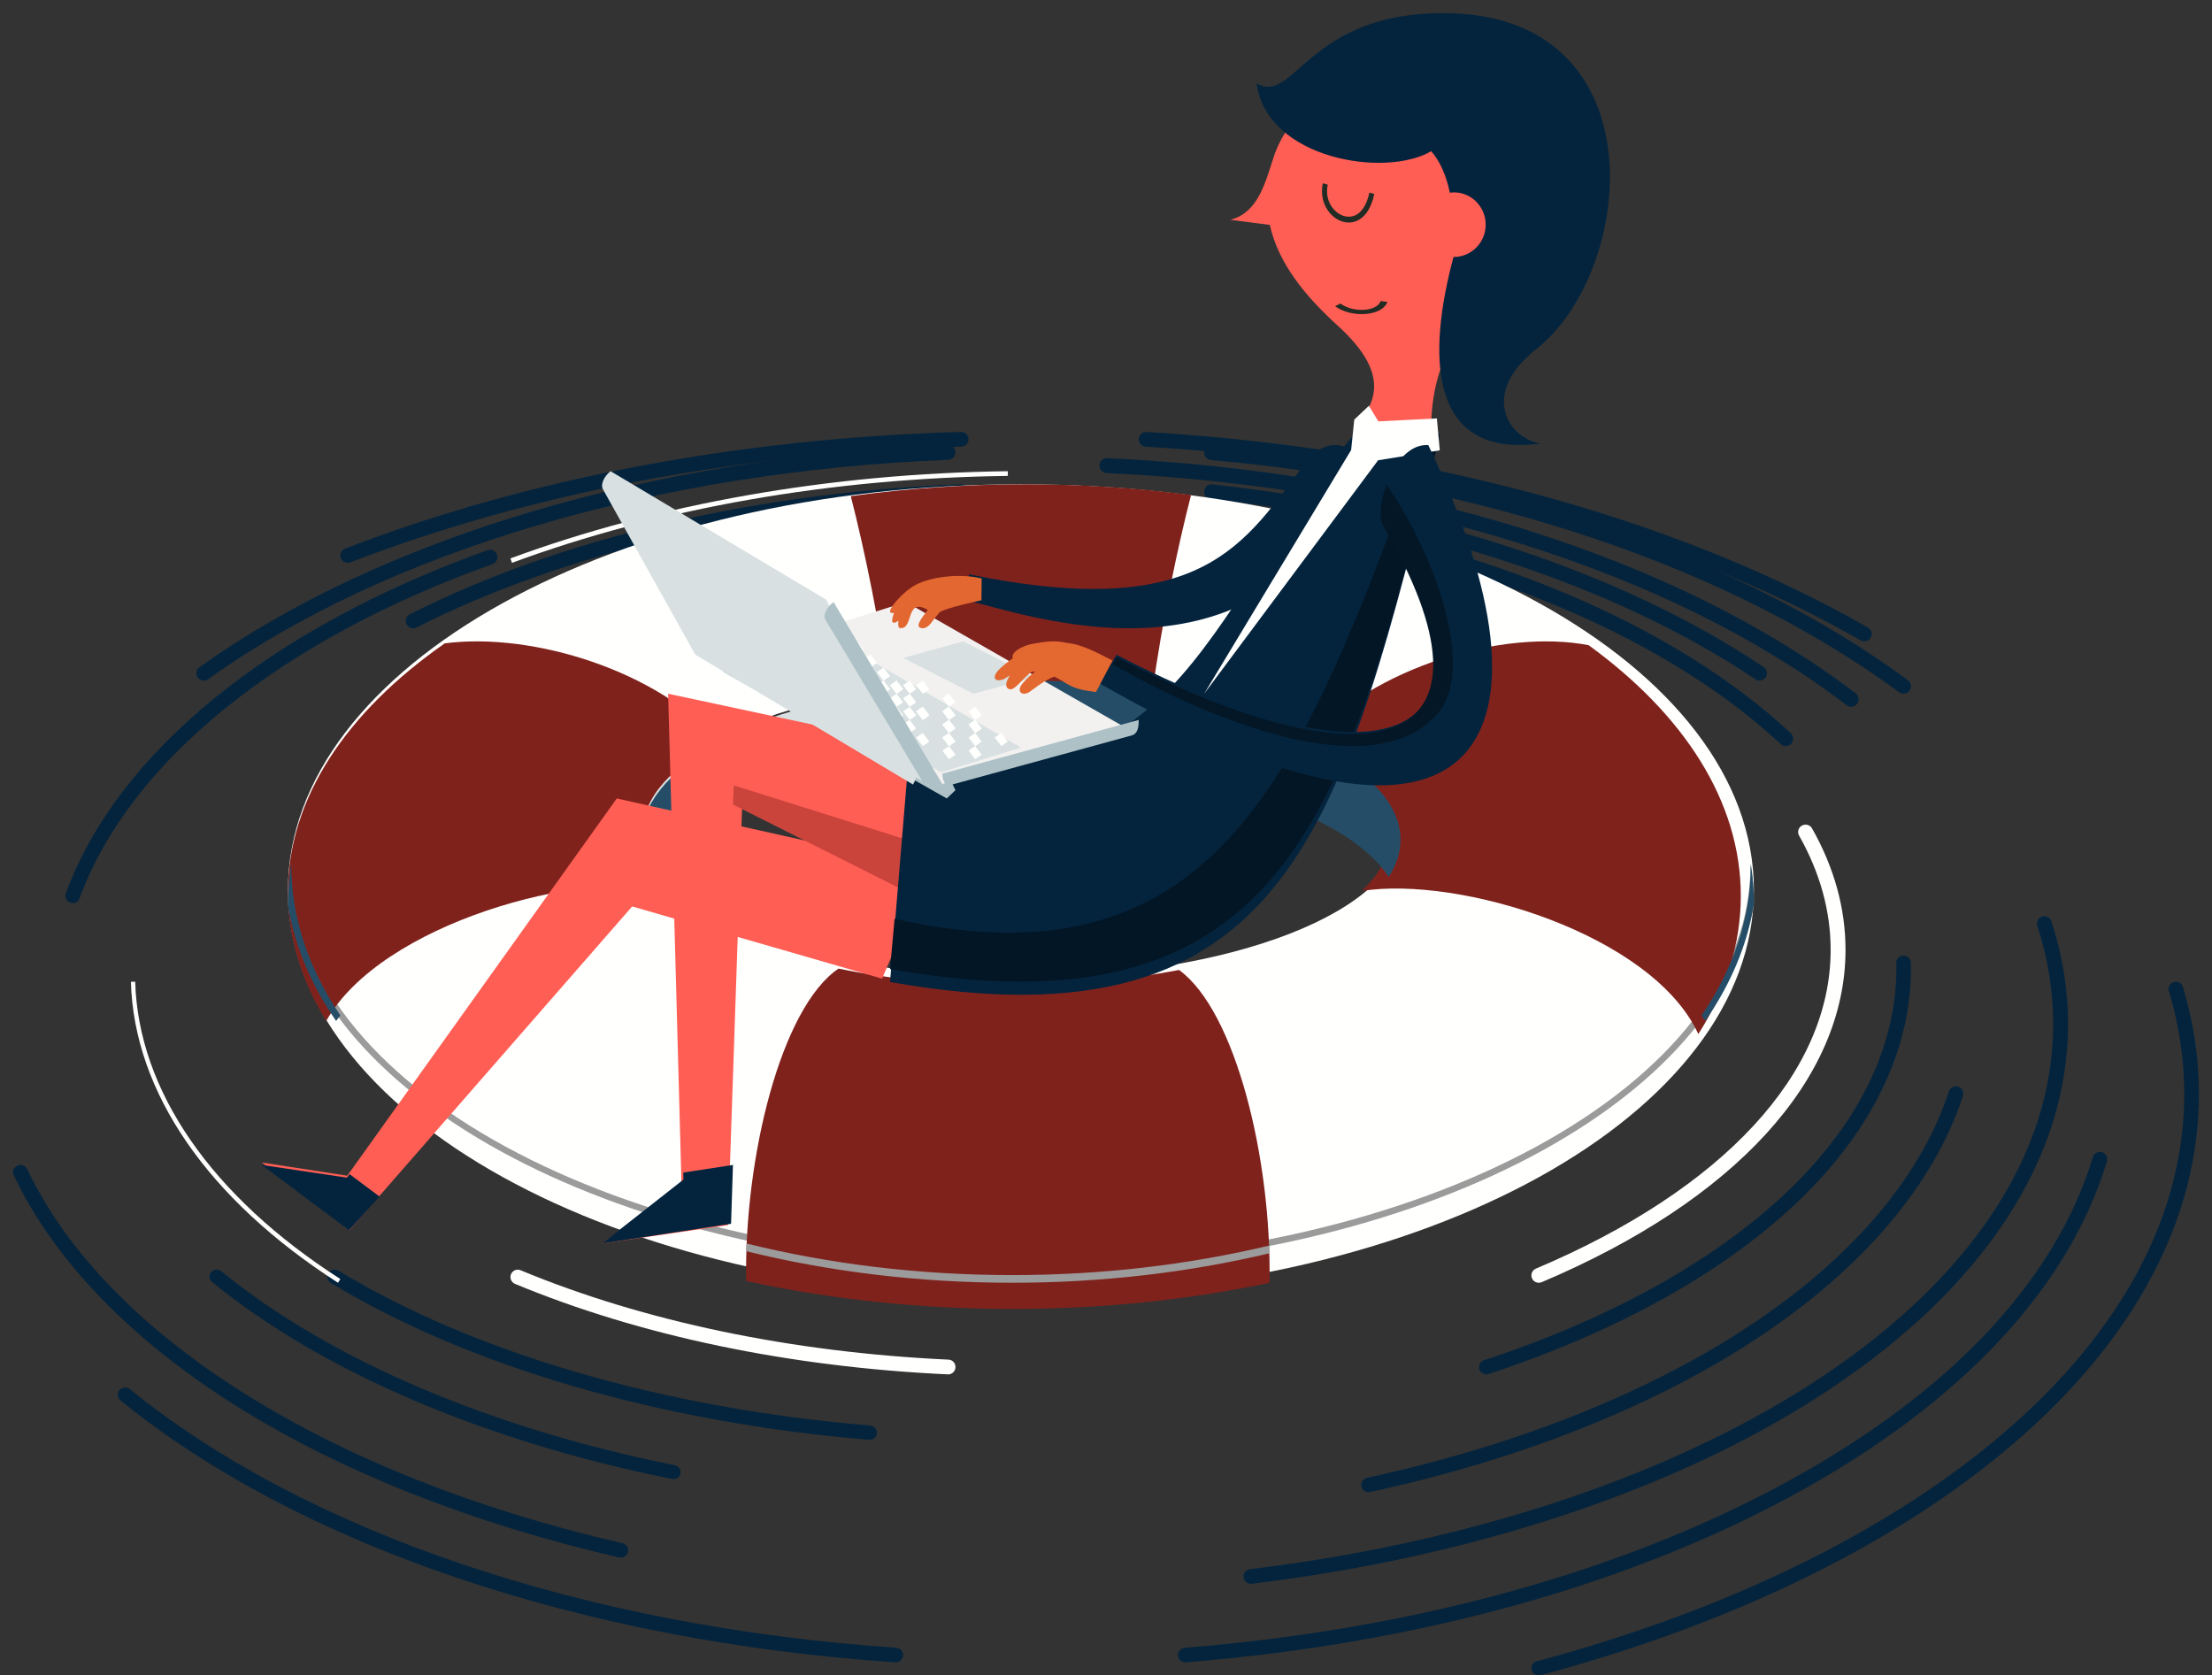 <?xml version="1.0" encoding="UTF-8"?>
<svg width="169px" height="128px" viewBox="0 0 169 128" version="1.1" xmlns="http://www.w3.org/2000/svg" xmlns:xlink="http://www.w3.org/1999/xlink">
    <rect x="0" y="0" width="169" height="128" fill="#333333" stroke="none"/>
    <!-- Generator: Sketch 46.2 (44496) - http://www.bohemiancoding.com/sketch -->
    <title>Lady raft dark </title>
    <desc>Created with Sketch.</desc>
    <defs></defs>
    <g id="Upated-Design" stroke="none" stroke-width="1" fill="none" fill-rule="evenodd">
        <g id="Lady-raft-dark-">
            <g id="Group" transform="translate(1, 1)">
                <path d="M116.569,97 C116.348,97 116.138,96.872 116.046,96.659 C115.923,96.374 116.056,96.043 116.345,95.921 C130.656,89.862 138.864,80.985 138.864,71.567 C138.864,68.602 138.052,65.665 136.452,62.837 C136.299,62.566 136.396,62.223 136.67,62.072 C136.944,61.92 137.29,62.017 137.443,62.287 C139.14,65.286 140,68.407 140,71.567 C140,81.457 131.541,90.71 116.792,96.955 C116.719,96.985 116.643,97 116.569,97" id="Fill-3" fill="#FFFFFE"></path>
                <path d="M71.442,104 C71.433,104 71.424,104 71.416,103.999 C59.318,103.44 47.883,101.049 38.346,97.085 C38.061,96.966 37.925,96.637 38.042,96.349 C38.16,96.062 38.486,95.924 38.772,96.043 C48.191,99.957 59.497,102.319 71.467,102.873 C71.775,102.887 72.014,103.151 71.999,103.462 C71.986,103.764 71.738,104 71.442,104" id="Fill-4" fill="#FFFFFE"></path>
                <path d="M112.557,104 C112.323,104 112.105,103.852 112.028,103.619 C111.932,103.328 112.091,103.014 112.383,102.918 C121.865,99.801 129.787,95.431 135.293,90.282 C140.915,85.024 143.886,79.042 143.886,72.983 C143.886,72.844 143.885,72.705 143.882,72.567 C143.875,72.261 144.119,72.007 144.427,72 C144.431,72 144.435,72 144.439,72 C144.741,72 144.989,72.241 144.995,72.543 C144.998,72.69 145,72.836 145,72.983 C145,79.356 141.907,85.619 136.055,91.092 C130.432,96.351 122.366,100.805 112.731,103.972 C112.673,103.991 112.615,104 112.557,104" id="Fill-5" fill="#04243D"></path>
                <path d="M135.434,56 C135.297,56 135.159,55.95 135.051,55.849 C126.281,47.691 112.227,41.755 95.479,39.134 C95.17,39.086 94.959,38.794 95.007,38.483 C95.055,38.171 95.346,37.958 95.653,38.007 C112.62,40.662 126.885,46.701 135.818,55.011 C136.047,55.224 136.062,55.585 135.85,55.816 C135.739,55.938 135.587,56 135.434,56" id="Fill-6" fill="#04243D"></path>
                <path d="M30.568,47 C30.361,47 30.161,46.887 30.062,46.69 C29.92,46.412 30.031,46.072 30.311,45.93 C41.774,40.129 56.726,36.602 72.411,36.001 C72.728,35.985 72.987,36.232 73,36.544 C73.012,36.856 72.768,37.118 72.455,37.131 C56.929,37.726 42.145,41.209 30.824,46.938 C30.741,46.98 30.654,47 30.568,47" id="Fill-7" fill="#04243D"></path>
                <path d="M65.434,109 C65.417,109 65.401,108.999 65.384,108.998 C49.438,107.667 34.836,103.41 24.266,97.011 C24.001,96.851 23.92,96.513 24.087,96.257 C24.253,96.001 24.603,95.923 24.869,96.084 C35.289,102.392 49.712,106.591 65.482,107.907 C65.794,107.933 66.025,108.199 65.998,108.5 C65.972,108.785 65.725,109 65.434,109" id="Fill-8" fill="#04243D"></path>
                <path d="M103.564,113 C103.305,113 103.071,112.823 103.013,112.562 C102.946,112.262 103.139,111.965 103.444,111.899 C114.783,109.448 124.889,105.432 132.668,100.286 C140.489,95.113 145.756,88.923 147.898,82.386 C147.994,82.093 148.312,81.933 148.609,82.027 C148.906,82.122 149.068,82.436 148.972,82.728 C146.751,89.506 141.331,95.897 133.297,101.212 C125.401,106.434 115.162,110.506 103.686,112.987 C103.645,112.996 103.604,113 103.564,113" id="Fill-9" fill="#04243D"></path>
                <path d="M133.437,51 C133.33,51 133.222,50.969 133.125,50.905 C122.536,43.794 107.753,38.9 91.501,37.125 C91.193,37.091 90.97,36.813 91.003,36.503 C91.037,36.193 91.316,35.971 91.623,36.003 C108.051,37.798 123.013,42.757 133.75,49.967 C134.009,50.14 134.078,50.491 133.905,50.749 C133.797,50.912 133.619,51 133.437,51" id="Fill-10" fill="#04243D"></path>
                <path d="M4.558,68 C4.493,68 4.428,67.989 4.364,67.965 C4.075,67.856 3.928,67.531 4.035,67.238 C7.969,56.485 19.713,46.933 36.257,41.032 C36.547,40.928 36.866,41.083 36.968,41.378 C37.071,41.672 36.918,41.995 36.627,42.099 C20.398,47.888 8.9,57.194 5.081,67.631 C4.998,67.859 4.785,68 4.558,68" id="Fill-11" fill="#04243D"></path>
                <path d="M50.444,112 C50.406,112 50.368,111.996 50.33,111.989 C36.037,109.121 23.56,103.777 15.196,96.941 C14.962,96.75 14.934,96.413 15.133,96.188 C15.332,95.963 15.683,95.936 15.917,96.127 C24.142,102.85 36.444,108.111 50.557,110.943 C50.858,111.003 51.051,111.286 50.988,111.575 C50.933,111.827 50.702,112 50.444,112" id="Fill-12" fill="#04243D"></path>
                <path d="M94.567,120 C94.284,120 94.039,119.791 94.004,119.507 C93.966,119.199 94.188,118.919 94.499,118.881 C111.688,116.805 127.298,111.524 138.452,104.014 C143.99,100.285 148.302,96.119 151.268,91.632 C154.318,87.018 155.865,82.173 155.865,77.231 C155.865,74.714 155.457,72.192 154.654,69.735 C154.557,69.44 154.72,69.123 155.019,69.028 C155.317,68.931 155.637,69.094 155.733,69.389 C156.574,71.958 157,74.597 157,77.231 C157,82.394 155.391,87.447 152.218,92.247 C149.17,96.859 144.753,101.13 139.091,104.942 C127.789,112.552 112.002,117.898 94.636,119.996 C94.613,119.999 94.59,120 94.567,120" id="Fill-13" fill="#04243D"></path>
                <path d="M140.435,53 C140.317,53 140.198,52.963 140.097,52.885 C126.688,42.637 106.074,36.17 83.539,35.143 C83.228,35.129 82.987,34.861 83.001,34.546 C83.015,34.23 83.284,33.988 83.589,34 C106.346,35.038 127.19,41.589 140.775,51.972 C141.024,52.162 141.074,52.52 140.886,52.772 C140.775,52.922 140.607,53 140.435,53" id="Fill-14" fill="#04243D"></path>
                <path d="M14.567,51 C14.391,51 14.217,50.918 14.106,50.765 C13.924,50.511 13.982,50.157 14.236,49.976 C28.077,40.064 48.916,33.877 71.411,33.001 C71.722,32.986 71.987,33.232 72,33.544 C72.012,33.856 71.768,34.118 71.455,34.13 C49.177,34.998 28.562,41.108 14.897,50.894 C14.797,50.966 14.682,51 14.567,51" id="Fill-15" fill="#04243D"></path>
                <path d="M46.432,118 C46.389,118 46.346,117.995 46.302,117.985 C35.157,115.427 25.053,111.433 17.082,106.433 C9.012,101.372 3.123,95.273 0.053,88.795 C-0.079,88.515 0.044,88.183 0.329,88.053 C0.613,87.922 0.951,88.043 1.084,88.323 C7.122,101.065 24.123,111.747 46.561,116.897 C46.866,116.967 47.056,117.268 46.985,117.568 C46.924,117.826 46.69,118 46.432,118" id="Fill-16" fill="#04243D"></path>
                <path d="M116.561,127 C116.314,127 116.088,126.839 116.02,126.594 C115.938,126.3 116.115,125.998 116.413,125.918 C131.061,121.993 143.437,115.925 152.205,108.368 C161.15,100.658 165.879,91.744 165.879,82.59 C165.879,79.946 165.483,77.294 164.703,74.708 C164.615,74.416 164.784,74.109 165.081,74.023 C165.377,73.936 165.69,74.103 165.778,74.394 C166.589,77.083 167,79.84 167,82.59 C167,92.07 162.139,101.271 152.944,109.196 C144.049,116.862 131.519,123.012 116.708,126.981 C116.659,126.994 116.609,127 116.561,127" id="Fill-17" fill="#04243D"></path>
                <path d="M141.431,48 C141.335,48 141.238,47.976 141.149,47.924 C126.61,39.602 107.215,34.347 86.534,33.128 C86.221,33.109 85.983,32.842 86.001,32.531 C86.02,32.22 86.287,31.983 86.602,32.001 C107.454,33.23 127.028,38.538 141.715,46.946 C141.987,47.102 142.081,47.447 141.924,47.717 C141.819,47.898 141.628,48 141.431,48" id="Fill-18" fill="#04243D"></path>
                <path d="M25.57,42 C25.342,42 25.127,41.864 25.039,41.641 C24.925,41.352 25.07,41.025 25.363,40.912 C39.239,35.557 55.509,32.475 72.414,32 C72.728,31.99 72.991,32.236 73,32.547 C73.009,32.858 72.761,33.118 72.446,33.126 C55.671,33.598 39.533,36.653 25.777,41.961 C25.709,41.987 25.639,42 25.57,42" id="Fill-19" fill="#04243D"></path>
                <path d="M89.562,126 C89.272,126 89.026,125.779 89.002,125.488 C88.977,125.181 89.208,124.912 89.517,124.887 C106.912,123.488 122.77,119.131 135.375,112.29 C147.898,105.492 156.033,96.884 158.898,87.397 C158.987,87.103 159.301,86.935 159.599,87.024 C159.896,87.112 160.065,87.422 159.976,87.717 C157.024,97.49 148.704,106.325 135.915,113.267 C123.173,120.183 107.16,124.586 89.608,125.998 C89.593,125.999 89.578,126 89.562,126" id="Fill-20" fill="#04243D"></path>
                <path d="M144.435,52 C144.32,52 144.204,51.964 144.104,51.891 C131.106,42.327 112.429,36.025 91.515,34.145 C91.204,34.118 90.975,33.839 91.002,33.523 C91.029,33.207 91.303,32.973 91.614,33.003 C112.729,34.901 131.605,41.279 144.767,50.962 C145.019,51.147 145.076,51.506 144.893,51.763 C144.782,51.918 144.61,52 144.435,52" id="Fill-21" fill="#04243D"></path>
                <path d="M67.435,126 C67.422,126 67.409,125.999 67.396,125.999 C43.448,124.389 21.875,117.097 8.206,105.991 C7.965,105.795 7.93,105.443 8.129,105.204 C8.327,104.965 8.683,104.931 8.924,105.127 C22.415,116.088 43.755,123.289 67.473,124.883 C67.784,124.904 68.02,125.171 67.999,125.479 C67.978,125.774 67.73,126 67.435,126" id="Fill-22" fill="#04243D"></path>
                <path d="M24.825,97 C14.867,90.606 9.246,82.442 9,74.01 L9.329,74 C9.571,82.316 15.137,90.383 25,96.715 L24.825,97" id="Fill-23" fill="#FFFFFE"></path>
                <path d="M38.113,42 L38,41.661 C49.352,37.469 62.491,35.166 75.996,35 L76,35.359 C62.532,35.524 49.431,37.82 38.113,42" id="Fill-24" fill="#FFFFFE"></path>
                <path d="M77.5,56.54 C91.281,56.54 102.853,60.137 106.093,65 C106.684,64.114 107,63.186 107,62.23 C107,56.028 93.793,51 77.5,51 C61.207,51 48,56.028 48,62.23 C48,63.186 48.316,64.114 48.907,65 C52.147,60.137 63.719,56.54 77.5,56.54" id="Fill-25" fill="#D8E0E1"></path>
                <path d="M77,36 C46.072,36 21,49.879 21,67 C21,84.121 46.072,98 77,98 C107.928,98 133,84.121 133,67 C133,49.879 107.928,36 77,36 Z M106.084,62.282 C106.084,68.563 93.06,73.655 76.995,73.655 C60.93,73.655 47.906,68.563 47.906,62.282 C47.906,56.001 60.93,50.909 76.995,50.909 C93.06,50.909 106.084,56.001 106.084,62.282 L106.084,62.282 Z" id="Fill-26" fill="#FFFFFE"></path>
                <path d="M132.737,65 C132.737,65.039 132.74,65.078 132.74,65.118 C132.74,81.868 107.735,95.496 77,95.496 C46.265,95.496 21.26,81.868 21.26,65.118 C21.26,65.078 21.263,65.039 21.263,65 C21.091,65.978 21,66.968 21,67.971 C21,68.014 21.003,68.057 21.003,68.1 C23.745,83.734 47.811,96 77,96 C106.189,96 130.255,83.734 132.997,68.1 C132.997,68.057 133,68.014 133,67.971 C133,66.969 132.909,65.978 132.737,65" id="Fill-27" fill="#9B9B9B"></path>
                <path d="M120.374,48.291 C113.78,47.021 103.931,49.994 99,55.553 C102.904,57.512 105.241,59.986 105.241,62.678 C105.241,64.232 104.46,65.714 103.053,67.066 C110.482,65.897 125.239,70.364 128.756,78 C130.854,74.702 132,71.149 132,67.445 C132,60.23 127.661,53.586 120.374,48.291" id="Fill-28" fill="#80221C"></path>
                <path d="M64,36.904 C65.042,40.954 66.209,46.611 66.956,52 C70.174,51.51 73.664,51.238 77.313,51.238 C80.723,51.238 83.994,51.475 87.034,51.906 C87.787,46.506 88.958,40.849 90,36.816 C85.925,36.282 81.68,36 77.318,36 C72.728,36 68.269,36.315 64,36.904" id="Fill-29" fill="#80221C"></path>
                <path d="M21,67.168 C21,70.605 22.029,73.911 23.925,77 C28.115,69.544 43.489,65.352 50.516,66.949 C48.982,65.575 48.128,64.061 48.128,62.469 C48.128,59.917 50.314,57.563 54,55.669 C49.273,50.277 39.731,47.271 32.978,48.152 C25.474,53.394 21,59.995 21,67.168" id="Fill-30" fill="#80221C"></path>
                <path d="M95.992,97.005 C96.172,87.6 93.405,76.24 89.081,73.103 C85.229,73.85 80.901,74.27 76.326,74.27 C71.547,74.27 67.041,73.81 63.063,73 C58.679,75.972 55.854,87.383 56.006,96.864 C62.307,98.242 69.161,99 76.331,99 C83.249,99 89.873,98.294 95.992,97.005" id="Fill-31" fill="#80221C"></path>
                <path d="M105.097,66 C105.685,65.09 106,64.136 106,63.154 C106,60.451 103.624,57.967 99.656,56 C98.43,57.366 97.506,58.889 97,60.541 C100.875,62.008 103.731,63.887 105.097,66" id="Fill-32" fill="#254D67"></path>
                <path d="M86.378,56.92 C86.514,55.242 86.73,53.45 87,51.625 C83.971,51.222 80.714,51 77.317,51 C73.682,51 70.206,51.254 67,51.714 C67.268,53.537 67.482,55.326 67.615,57 C70.649,56.595 73.914,56.374 77.317,56.374 C80.483,56.374 83.527,56.567 86.378,56.92" id="Fill-33" fill="#254D67"></path>
                <path d="M48,63.088 C48,64.093 48.3,65.068 48.859,66 C50.091,63.948 52.599,62.111 56,60.645 C55.56,58.958 54.72,57.402 53.596,56 C50.083,57.974 48,60.428 48,63.088" id="Fill-34" fill="#254D67"></path>
                <path d="M133,66 C133.012,66.151 133.019,66.302 133.03,66.454 C133.019,66.302 133.012,66.151 133,66" id="Fill-35" fill="#254D67"></path>
                <path d="M133,65 C133.036,65.166 133.069,65.333 133.101,65.5 C133.069,65.333 133.036,65.166 133,65" id="Fill-36" fill="#254D67"></path>
                <path d="M21,65.5 C21.032,65.333 21.066,65.166 21.102,65 C21.066,65.166 21.032,65.333 21,65.5" id="Fill-37" fill="#254D67"></path>
                <path d="M21,66.445 C21.01,66.296 21.017,66.148 21.029,66 C21.017,66.148 21.01,66.296 21,66.445" id="Fill-38" fill="#254D67"></path>
                <path d="M25,76.576 C22.586,73.01 21.258,69.134 21.258,65.082 C21.258,65.055 21.259,65.028 21.26,65 C21.253,65.044 21.243,65.087 21.236,65.131 C21.217,65.252 21.199,65.372 21.183,65.493 C21.132,65.858 21.09,66.225 21.061,66.593 C21.055,66.672 21.051,66.751 21.046,66.829 C21.019,67.24 21,67.653 21,68.068 C21,68.117 21.005,68.165 21.005,68.214 C21.518,71.288 22.778,74.237 24.678,77 C24.781,76.857 24.89,76.717 25,76.576" id="Fill-41" fill="#254D67"></path>
                <path d="M132.958,66.771 C132.954,66.694 132.95,66.616 132.944,66.539 C132.918,66.186 132.879,65.836 132.833,65.486 C132.817,65.371 132.801,65.257 132.784,65.143 C132.777,65.095 132.767,65.048 132.759,65 C132.76,65.025 132.761,65.051 132.761,65.076 C132.761,69.143 131.422,73.025 129,76.578 C129.097,76.718 129.195,76.857 129.284,77 C131.215,74.212 132.492,71.22 132.995,68.094 C132.995,68.046 133,67.999 133,67.951 C133,67.556 132.983,67.163 132.958,66.771" id="Fill-42" fill="#254D67"></path>
                <path d="M96,94.746 C95.994,94.55 95.985,94.354 95.976,94.158 C89.861,95.615 83.24,96.414 76.329,96.414 C69.169,96.414 62.321,95.557 56.025,94 C56.016,94.195 56.007,94.391 56,94.586 C62.31,96.143 69.164,97 76.329,97 C83.244,97 89.872,96.202 96,94.746" id="Fill-43" fill="#9B9B9B"></path>
                <path d="M73.028,42.876 L73,44.888 C79.337,46.557 94.693,51.496 102.661,36.34 C104.037,33.687 100.913,31.537 98.803,34.263 C94.087,40.494 91.018,46.553 73.028,42.876" id="Fill-44" fill="#04243D"></path>
                <polyline id="Fill-45" fill="#FF5E54" points="70 65.345 46.123 60 25.533 88.822 19 87.814 25.693 93 47.298 68.25 66.393 73.766 70 65.345"></polyline>
                <polyline id="Fill-46" fill="#CD572A" points="55 62.228 54.818 70 54 69.73 54.202 62 55 62.228"></polyline>
                <polyline id="Fill-47" fill="#FF5E54" points="69.918 56.245 50.047 52 51.066 89.457 45 94 54.614 92.599 55.696 60.758 71 68.04 69.918 56.245"></polyline>
                <polyline id="Fill-48" fill="#CA443C" points="55 60.466 55.069 59 69.644 63.586 70 68 55 60.466"></polyline>
                <path d="M103.49,31 C91.308,44.526 89.399,61.423 68.49,56.14 L67,74.026 C97.818,79.464 101.612,61.668 109,32.344 L103.49,31" id="Fill-49" fill="#04243D"></path>
                <polyline id="Fill-50" fill="#04243D" points="19 88 25.67 93 28 90.418 25.708 88.703 25.51 88.971 19 88"></polyline>
                <polyline id="Fill-51" fill="#04243D" points="45 94 54.854 92.493 55 88 51.204 88.581 51.217 89.116 45 94"></polyline>
                <path d="M109,32.163 L108.027,32 C98.833,56.85 92.765,74.901 67.347,69.194 L67,73.037 C97.633,78.44 101.919,60.605 109,32.163" id="Fill-52" fill="#031626"></path>
                <path d="M114.308,21.069 C111.115,23.272 108.707,25.613 108.369,30.793 L108.315,32 L102.722,31.548 C103.609,30.092 105.701,27.956 101.188,23.863 C98.752,21.654 96.673,19.141 96.014,16.182 L93,15.793 C95.084,15.259 95.635,13.065 96.286,11.081 C97.46,7.232 102.515,2.673 111.129,4.362 C119.208,5.946 122.372,15.445 114.308,21.069" id="Fill-53" fill="#FF5E54"></path>
                <path d="M101.339,15.841 C101.089,15.727 100.853,15.554 100.646,15.327 C100.095,14.72 99.878,13.85 100.066,13 L100.443,13.109 C100.287,13.813 100.459,14.505 100.915,15.007 C101.342,15.477 101.921,15.665 102.427,15.495 C102.998,15.304 103.423,14.672 103.622,13.715 L104,13.818 C103.766,14.936 103.246,15.683 102.536,15.921 C102.147,16.051 101.727,16.018 101.339,15.841" id="Fill-54" fill="#222B24"></path>
                <path d="M102.105,22.889 C101.69,22.788 101.306,22.621 101,22.396 L101.408,22.189 C101.934,22.575 102.736,22.754 103.452,22.645 C103.997,22.561 104.372,22.326 104.481,22 L105,22.065 C104.851,22.511 104.321,22.845 103.581,22.959 C103.095,23.033 102.579,23.005 102.105,22.889" id="Fill-55" fill="#222B24"></path>
                <path d="M116.337,25.707 C124.159,19.572 125.869,-0.671 108.408,0.017 C98.777,0.393 97.811,7.017 95,5.368 C95.803,11.17 104.845,12.612 108.347,10.551 C109.072,11.394 109.513,12.481 109.769,13.724 C110.027,13.69 110.294,13.688 110.563,13.744 C111.879,14.018 112.727,15.323 112.458,16.66 C112.22,17.838 111.193,18.645 110.051,18.632 C108.086,25.919 107.977,34.084 116.718,32.881 C114.219,32.515 112.066,29.057 116.337,25.707" id="Fill-56" fill="#04243D"></path>
                <polyline id="Fill-57" fill="#FFFFFE" points="109 33.404 108.779 30.966 104.308 31.192 103.585 30 102.468 31.057 102.229 33.381 91 52 104.289 34.163 109 33.404"></polyline>
                <path d="M71.324,58.025 L56.359,49.84 L67.999,46.282 C68.532,46.127 68.531,45.388 68.531,45 L54,49.442 C53.995,49.787 54.105,50.214 54.319,50.355 L54.318,50.364 L71.336,60 L72,59.365 L71.324,58.025" id="Fill-58" fill="#ADC1C7"></path>
                <polyline id="Fill-59" fill="#F2F1F0" points="70.645 59 85 54.595 68.223 45 54 49.424 70.645 59"></polyline>
                <path d="M86,54 C86,54.359 86.001,55.045 85.455,55.188 L71.544,58.994 C71.18,59.066 70.993,58.519 71,58.107 L86,54" id="Fill-60" fill="#ADC1C7"></path>
                <polyline id="Fill-61" fill="#D8E0E1" points="73.369 52 78 50.741 72.588 48 68 49.264 73.369 52"></polyline>
                <polyline id="Fill-62" fill="#D8E0E1" points="70.908 58 77 56.111 63.038 48 57 49.896 70.908 58"></polyline>
                <polyline id="Fill-63" fill="#FFFFFE" points="70 53.654 69.499 53 69 53.346 69.501 54 70 53.654"></polyline>
                <polyline id="Fill-64" fill="#FFFFFE" points="68 52.654 67.499 52 67 52.346 67.501 53 68 52.654"></polyline>
                <polyline id="Fill-65" fill="#FFFFFE" points="69 53.654 68.499 53 68 53.346 68.501 54 69 53.654"></polyline>
                <polyline id="Fill-66" fill="#FFFFFE" points="67 51.654 66.499 51 66 51.346 66.501 52 67 51.654"></polyline>
                <polyline id="Fill-67" fill="#FFFFFE" points="65 51.655 64.498 51 64 51.345 64.502 52 65 51.655"></polyline>
                <polyline id="Fill-68" fill="#FFFFFE" points="66 51.654 65.499 51 65 51.346 65.501 52 66 51.654"></polyline>
                <polyline id="Fill-69" fill="#FFFFFE" points="71.501 54 72 53.654 71.499 53 71 53.346 71.501 54"></polyline>
                <polyline id="Fill-70" fill="#FFFFFE" points="63 50.651 62.502 50 62 50.349 62.498 51 63 50.651"></polyline>
                <polyline id="Fill-71" fill="#FFFFFE" points="73.501 54 74 53.653 73.499 53 73 53.346 73.501 54"></polyline>
                <polyline id="Fill-72" fill="#FFFFFE" points="73.499 54 73 54.346 73.501 55 74 54.654 73.499 54"></polyline>
                <polyline id="Fill-73" fill="#FFFFFE" points="72 55.654 71.499 55 71 55.346 71.501 56 72 55.654"></polyline>
                <polyline id="Fill-74" fill="#FFFFFE" points="72 54.654 71.499 54 71 54.346 71.501 55 72 54.654"></polyline>
                <polyline id="Fill-75" fill="#FFFFFE" points="67 51.346 67.5 52 68 51.654 67.499 51 67 51.346"></polyline>
                <polyline id="Fill-76" fill="#FFFFFE" points="68 52.346 68.501 53 69 52.653 68.499 52 68 52.346"></polyline>
                <polyline id="Fill-77" fill="#FFFFFE" points="61.501 50 62 49.654 61.499 49 61 49.346 61.501 50"></polyline>
                <polyline id="Fill-78" fill="#FFFFFE" points="69 53.346 69.5 54 70 53.654 69.499 53 69 53.346"></polyline>
                <polyline id="Fill-79" fill="#FFFFFE" points="71 53.346 71.501 54 72 53.654 71.499 53 71 53.346"></polyline>
                <polyline id="Fill-80" fill="#FFFFFE" points="73.501 55 74 54.654 73.499 54 73 54.346 73.501 55"></polyline>
                <polyline id="Fill-81" fill="#FFFFFE" points="72 54.653 71.499 54 71 54.346 71.5 55 72 54.653"></polyline>
                <polyline id="Fill-82" fill="#FFFFFE" points="64 49.349 64.497 50 65 49.651 64.503 49 64 49.349"></polyline>
                <polyline id="Fill-83" fill="#FFFFFE" points="71.501 53 72 52.654 71.499 52 71 52.346 71.501 53"></polyline>
                <polyline id="Fill-84" fill="#FFFFFE" points="62 49.346 62.501 50 63 49.654 62.499 49 62 49.346"></polyline>
                <polyline id="Fill-85" fill="#FFFFFE" points="65 50.345 65.502 51 66 50.655 65.498 50 65 50.345"></polyline>
                <polyline id="Fill-86" fill="#FFFFFE" points="66 51.347 66.501 52 67 51.654 66.499 51 66 51.347"></polyline>
                <polyline id="Fill-87" fill="#FFFFFE" points="75 55.346 75.501 56 76 55.654 75.499 55 75 55.346"></polyline>
                <polyline id="Fill-88" fill="#FFFFFE" points="67.499 53 67 53.346 67.501 54 68 53.654 67.499 53"></polyline>
                <polyline id="Fill-89" fill="#FFFFFE" points="68.499 54 68 54.347 68.501 55 69 54.654 68.499 54"></polyline>
                <polyline id="Fill-90" fill="#FFFFFE" points="69.499 55 69 55.346 69.501 56 70 55.654 69.499 55"></polyline>
                <polyline id="Fill-91" fill="#FFFFFE" points="65.5 52 65 52.346 65.501 53 66 52.653 65.5 52"></polyline>
                <polyline id="Fill-92" fill="#FFFFFE" points="64.5 51 64 51.346 64.501 52 65 51.653 64.5 51"></polyline>
                <polyline id="Fill-93" fill="#FFFFFE" points="71.5 55 71 55.346 71.5 56 72 55.654 71.5 55"></polyline>
                <polyline id="Fill-94" fill="#FFFFFE" points="62.498 51 62 51.345 62.502 52 63 51.655 62.498 51"></polyline>
                <polyline id="Fill-95" fill="#FFFFFE" points="71 56.346 71.501 57 72 56.654 71.499 56 71 56.346"></polyline>
                <polyline id="Fill-96" fill="#FFFFFE" points="69.501 52 70 51.654 69.499 51 69 51.346 69.501 52"></polyline>
                <polyline id="Fill-97" fill="#FFFFFE" points="73 55.346 73.501 56 74 55.654 73.499 55 73 55.346"></polyline>
                <polyline id="Fill-98" fill="#FFFFFE" points="73 56.346 73.501 57 74 56.654 73.499 56 73 56.346"></polyline>
                <polyline id="Fill-99" fill="#FFFFFE" points="66.5 53 66 53.346 66.5 54 67 53.654 66.5 53"></polyline>
                <polyline id="Fill-100" fill="#FFFFFE" points="66.502 51 67 50.655 66.498 50 66 50.345 66.502 51"></polyline>
                <polyline id="Fill-101" fill="#FFFFFE" points="65.498 50 66 49.651 65.502 49 65 49.349 65.498 50"></polyline>
                <polyline id="Fill-102" fill="#FFFFFE" points="68.501 52 69 51.654 68.499 51 68 51.346 68.501 52"></polyline>
                <polyline id="Fill-103" fill="#FFFFFE" points="61.503 50 61 50.349 61.497 51 62 50.651 61.503 50"></polyline>
                <polyline id="Fill-104" fill="#FFFFFE" points="67.501 52 68 51.654 67.499 51 67 51.346 67.501 52"></polyline>
                <polyline id="Fill-105" fill="#FFFFFE" points="63 48.657 62.495 48 62 48.343 62.505 49 63 48.657"></polyline>
                <polyline id="Fill-106" fill="#FFFFFE" points="64.501 49 65 48.654 64.499 48 64 48.346 64.501 49"></polyline>
                <polyline id="Fill-107" fill="#FFFFFE" points="62 48.657 61.496 48 61 48.343 61.505 49 62 48.657"></polyline>
                <polyline id="Fill-108" fill="#FFFFFE" points="59.495 49 59 49.343 59.505 50 60 49.657 59.495 49"></polyline>
                <polyline id="Fill-109" fill="#FFFFFE" points="60.499 50 60 50.346 60.501 51 61 50.654 60.499 50"></polyline>
                <polyline id="Fill-110" fill="#FFFFFE" points="61 48.657 60.495 48 60 48.342 60.505 49 61 48.657"></polyline>
                <path d="M70,59 L62.105,44.799 L45.651,35 C45.208,35.321 44.851,35.985 45.063,36.373 L52.061,48.912 C52.092,48.969 52.149,49.021 52.217,49.069 L68.754,58.935 L68.995,58.477 L68.933,58.364 L70,59" id="Fill-111" fill="#D8E0E1"></path>
                <path d="M62.689,45 C62.221,45.314 61.842,45.967 62.066,46.348 L69.434,58.627 C69.606,58.929 70.429,59.126 71,58.907 L62.689,45" id="Fill-112" fill="#ADC1C7"></path>
                <path d="M74,43.192 C72.171,42.741 69.646,43.131 68.615,43.893 C67.925,44.333 66.818,45.55 67.025,45.789 C67.101,45.842 67.197,45.847 67.306,45.819 C67.163,46.201 67.112,46.505 67.225,46.56 C67.339,46.61 67.487,46.541 67.638,46.417 C67.608,46.732 67.629,46.955 67.721,46.973 C68.856,47.193 68.124,44.58 69.881,45.599 C69.432,46.209 68.783,46.954 69.494,47 C70.045,46.959 70.165,46.448 70.814,45.759 C71.322,45.421 73.982,44.859 73.982,44.859 L74,43.192" id="Fill-113" fill="#E36730"></path>
                <path d="M104.737,38.738 C114.996,56.199 104.246,59.381 84.304,49.022 L83,51.205 C112.561,68.163 118.817,55.34 108.124,33.004 C105.59,32.853 104.21,37.289 104.737,38.738" id="Fill-114" fill="#04243D"></path>
                <path d="M84,49.464 C82.537,48.702 81.525,48.216 80.534,48.118 C79.621,47.914 78.932,47.999 77.895,48.186 C77.07,48.34 76.215,48.835 76.374,49.296 C75.987,49.563 75.617,49.865 75.299,50.176 C74.644,50.895 75.18,51.175 75.806,50.821 C75.903,50.766 76.026,50.689 76.161,50.604 C75.84,51.08 75.788,51.447 76.007,51.6 C76.418,51.888 76.82,51.169 77.682,50.424 C77.794,50.326 77.935,50.296 78.094,50.296 C77.748,50.562 77.41,50.876 77.109,51.234 C76.599,51.887 77.151,52.203 77.657,51.86 C78.015,51.617 78.717,51.014 79.553,50.69 C80.6,51.203 80.708,51.642 82.737,51.868 L84,49.464" id="Fill-115" fill="#E36931"></path>
                <path d="M104.581,38.998 C114.755,56.339 104.094,59.499 84.318,49.211 L84,49.745 C91.112,53.842 103.827,59.213 108.819,53.544 C111.678,50.272 108.941,41.918 104.934,36 C104.49,37.146 104.35,38.362 104.581,38.998" id="Fill-116" fill="#031727"></path>
            </g>
        </g>
    </g>
</svg>